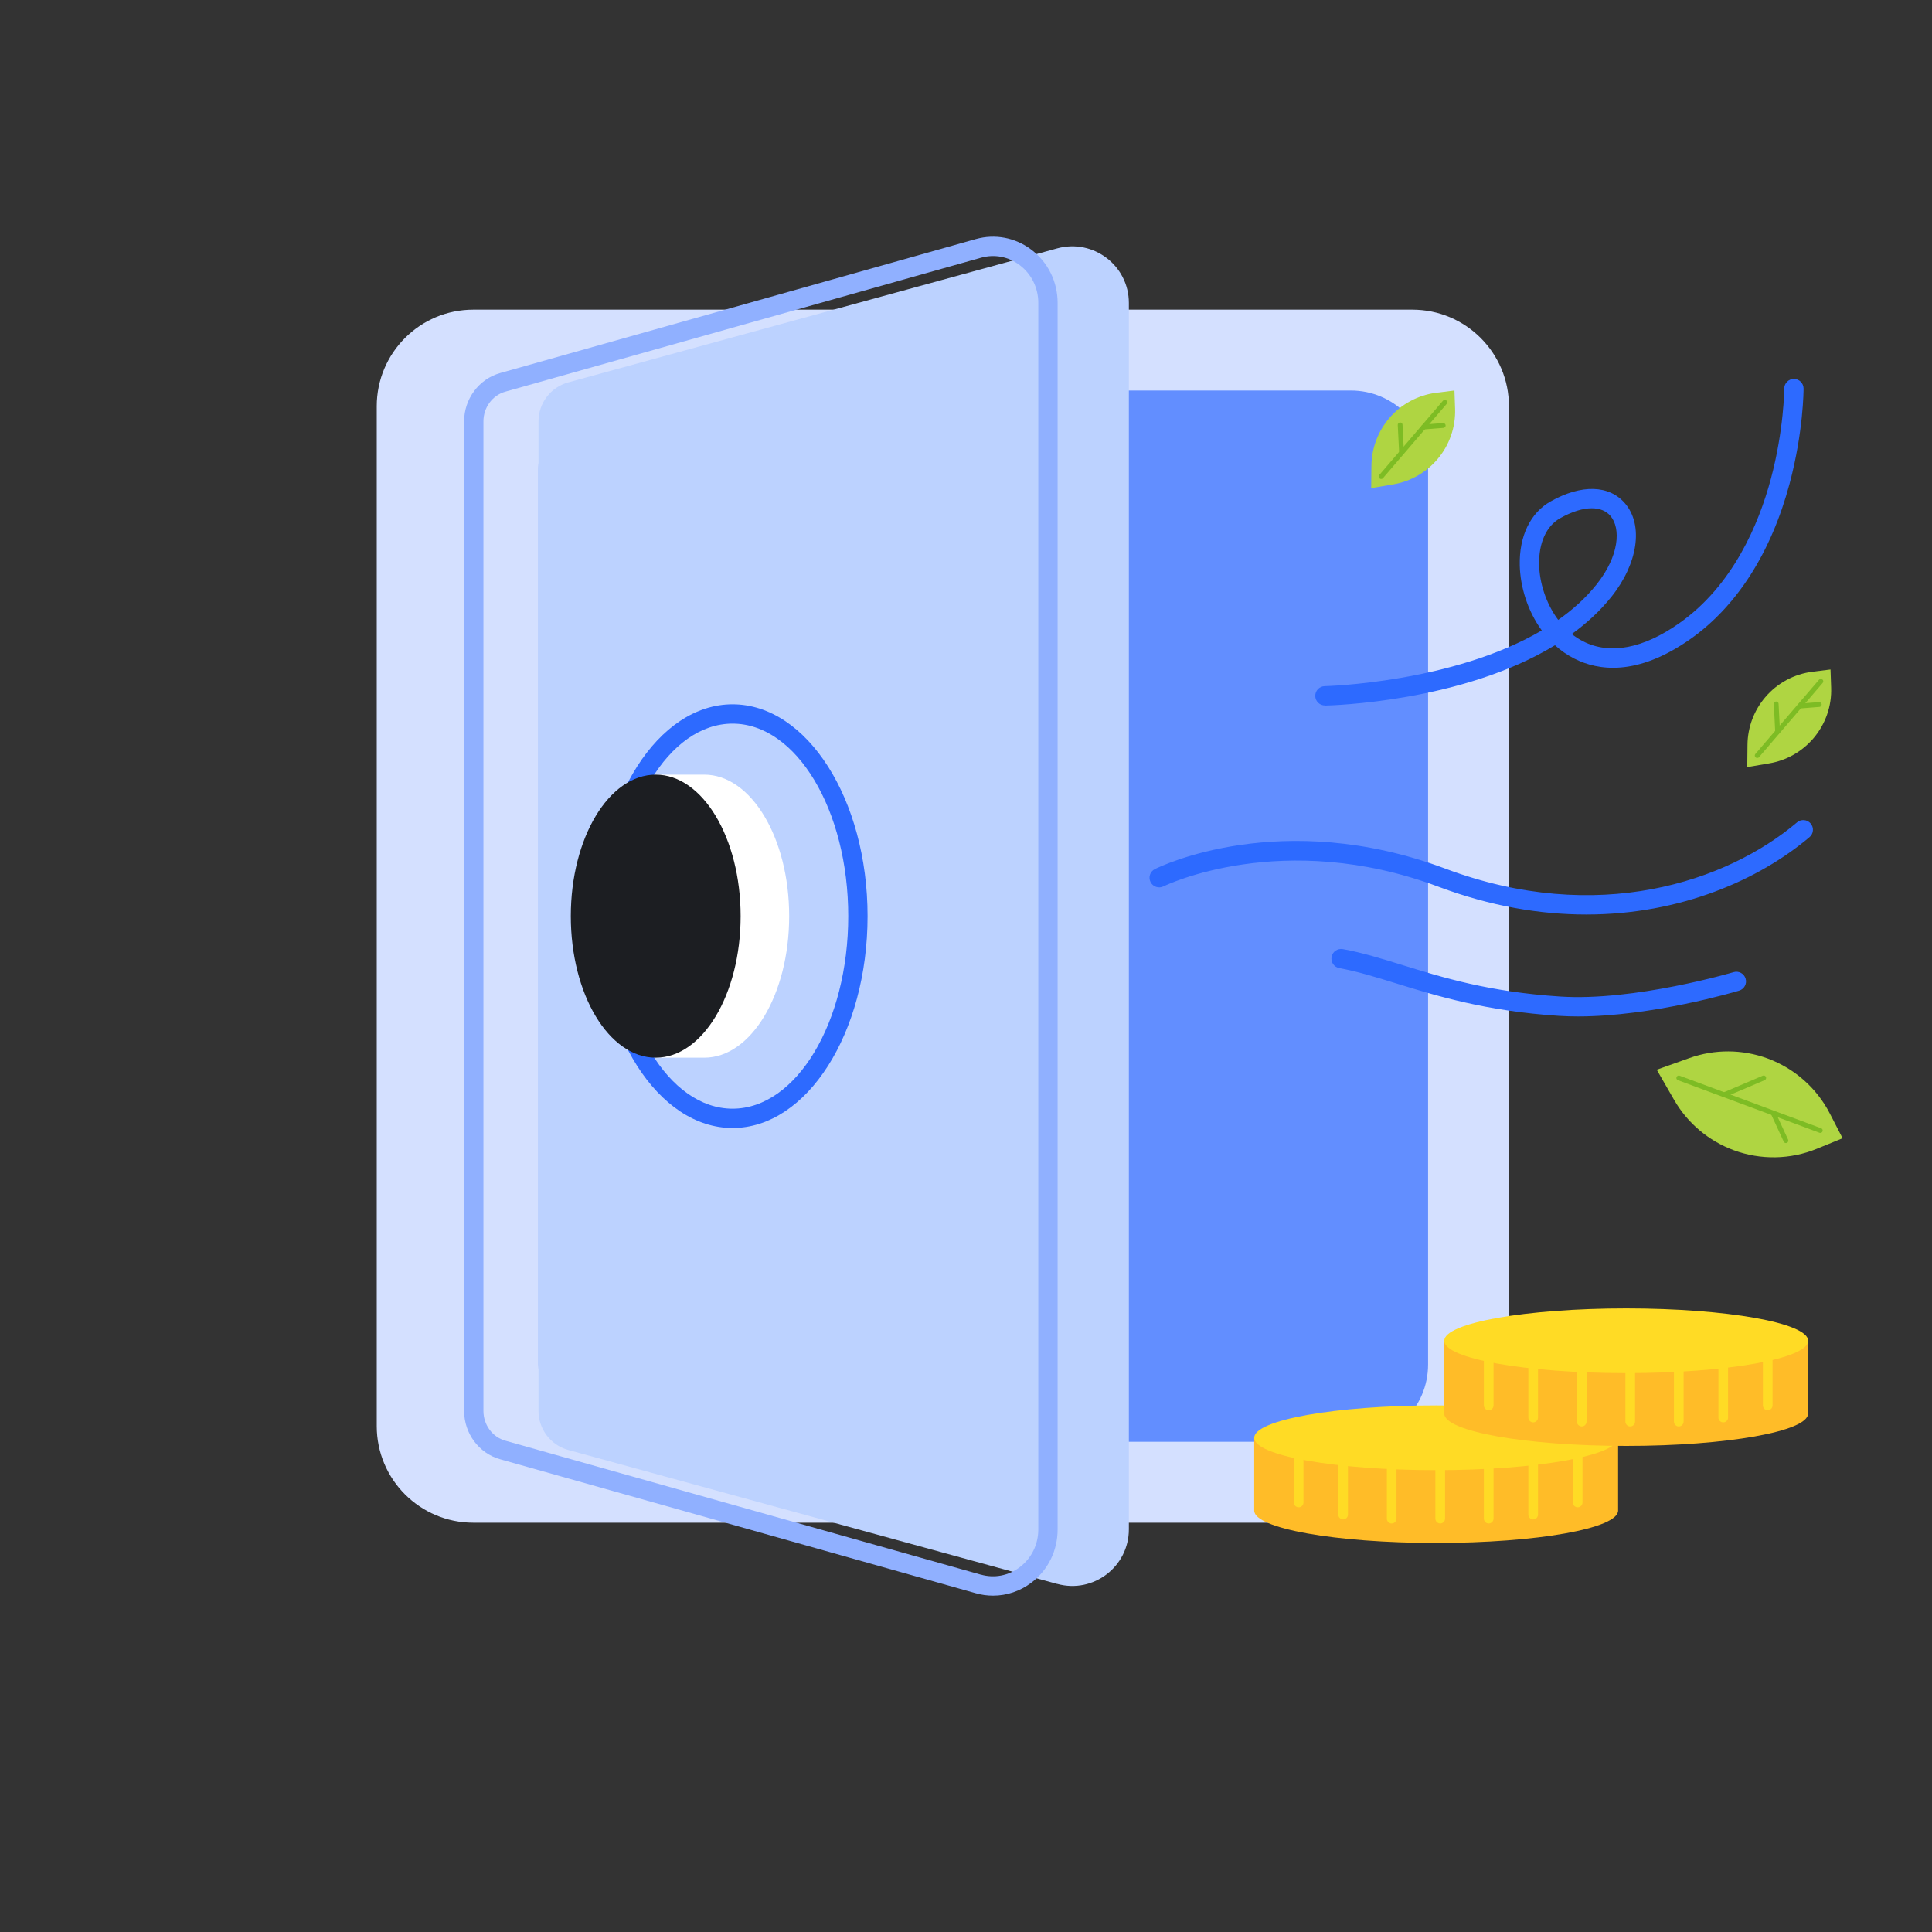 <svg width="400" height="400" viewBox="0 0 400 400" fill="none" xmlns="http://www.w3.org/2000/svg">
<rect x="0" y="0" width="400" height="400" fill="#333333" stroke="none"/>
<g clip-path="url(#clip0_2230_11356)">
<path d="M292.41 64.11H98C86.954 64.11 78 73.064 78 84.11V295.26C78 306.306 86.954 315.26 98 315.26H292.41C303.456 315.26 312.41 306.306 312.41 295.26V84.11C312.41 73.064 303.456 64.11 292.41 64.11Z" fill="#D4E0FF"/>
<path d="M279.67 80.85H127.49C118.654 80.85 111.49 88.013 111.49 96.85V282.51C111.49 291.347 118.654 298.51 127.49 298.51H279.67C288.507 298.51 295.67 291.347 295.67 282.51V96.85C295.67 88.013 288.507 80.85 279.67 80.85Z" fill="#628EFF"/>
<path d="M218.9 327.94L117.65 300.2C114.01 299.2 111.49 295.9 111.49 292.13V87.24C111.49 83.47 114.01 80.16 117.65 79.17L218.9 51.42C226.36 49.38 233.72 54.99 233.72 62.72V316.63C233.72 324.36 226.36 329.98 218.9 327.93V327.94Z" fill="#BCD2FF"/>
<path d="M205.6 330.36C204.41 330.36 203.2 330.2 202.02 329.86L103.54 302.12C99.15 300.89 96.09 296.77 96.09 292.12V87.24C96.09 82.59 99.15 78.48 103.54 77.24L202.02 49.5C206.01 48.38 210.21 49.18 213.54 51.7C216.99 54.32 218.97 58.34 218.97 62.73V316.64C218.97 321.04 216.99 325.06 213.54 327.67C211.2 329.44 208.43 330.36 205.6 330.36ZM203.1 326.01C205.88 326.79 208.8 326.23 211.12 324.47C213.57 322.62 214.97 319.76 214.97 316.63V62.73C214.97 59.6 213.57 56.74 211.12 54.89C208.8 53.13 205.88 52.57 203.1 53.36L104.62 81.09C101.95 81.84 100.09 84.37 100.09 87.24V292.13C100.09 295 101.95 297.53 104.62 298.28L203.1 326.02V326.01Z" fill="#90B0FF"/>
<path d="M151.67 233.54C136.26 233.54 123.72 213.87 123.72 189.68C123.72 165.49 136.26 145.82 151.67 145.82C167.08 145.82 179.62 165.49 179.62 189.68C179.62 213.87 167.08 233.54 151.67 233.54ZM151.67 149.82C138.46 149.82 127.72 167.7 127.72 189.68C127.72 211.66 138.47 229.54 151.67 229.54C164.87 229.54 175.62 211.66 175.62 189.68C175.62 167.7 164.87 149.82 151.67 149.82Z" fill="#2D6AFF"/>
<path d="M135.76 218.98H145.81C155.52 218.98 163.39 205.86 163.39 189.68C163.39 173.5 155.52 160.38 145.81 160.38H135.76" fill="white"/>
<path d="M135.76 218.98C145.469 218.98 153.34 205.862 153.34 189.68C153.34 173.498 145.469 160.38 135.76 160.38C126.051 160.38 118.18 173.498 118.18 189.68C118.18 205.862 126.051 218.98 135.76 218.98Z" fill="#1C1E22"/>
<path d="M274.31 146.06C273.23 146.06 272.33 145.19 272.31 144.1C272.29 143 273.16 142.08 274.27 142.06C274.59 142.06 300.78 141.36 319.21 130.52C316.21 126.42 314.75 121.38 314.65 117.06C314.51 111 316.84 106.17 321.04 103.81C327.42 100.22 333.19 100.39 336.47 104.25C340.29 108.75 339.12 116.68 333.63 123.55C331.28 126.49 328.49 129.05 325.42 131.27C326.15 131.85 326.95 132.37 327.8 132.8C333.33 135.59 340.2 134.29 347.66 129.04C358.82 121.19 364.13 108.47 366.63 99.18C369.37 88.97 369.41 80.53 369.41 80.45C369.41 79.35 370.31 78.45 371.41 78.45C372.51 78.45 373.41 79.35 373.41 80.45C373.41 80.81 373.38 89.42 370.52 100.12C366.7 114.41 359.59 125.54 349.96 132.32C338.9 140.1 330.83 138.82 325.99 136.38C324.48 135.62 323.13 134.67 321.94 133.59C302.69 145.34 275.73 146.05 274.34 146.08C274.33 146.08 274.31 146.08 274.3 146.08L274.31 146.06ZM329.55 105.23C327.69 105.23 325.45 105.92 323.01 107.29C320.14 108.9 318.55 112.43 318.66 116.96C318.74 120.54 320.02 124.89 322.61 128.34C325.6 126.24 328.29 123.83 330.52 121.04C335.29 115.08 335.6 109.38 333.44 106.83C332.53 105.76 331.19 105.23 329.56 105.23H329.55Z" fill="#2D6AFF"/>
<path d="M328.42 189.34C318.92 189.34 308.64 187.64 297.85 183.6C265.51 171.49 241.13 183.39 240.89 183.51C239.9 184.01 238.7 183.6 238.21 182.62C237.71 181.63 238.11 180.43 239.1 179.94C240.15 179.41 265.3 167.14 299.26 179.85C330.67 191.61 357.46 182.61 372.06 170.26C372.9 169.55 374.17 169.65 374.88 170.5C375.59 171.34 375.49 172.61 374.64 173.32C364.22 182.13 347.99 189.34 328.42 189.34Z" fill="#2D6AFF"/>
<path d="M326.71 210.44C325.37 210.44 324.04 210.4 322.74 210.32C307.58 209.33 297.35 206.16 289.13 203.62C284.82 202.29 281.1 201.13 277.3 200.44C276.21 200.24 275.49 199.2 275.69 198.11C275.89 197.02 276.93 196.31 278.02 196.5C282.05 197.23 286.06 198.48 290.31 199.79C298.75 202.4 308.31 205.36 323 206.32C338.42 207.33 358.72 201.33 358.92 201.27C359.98 200.95 361.09 201.55 361.41 202.61C361.73 203.67 361.13 204.78 360.07 205.1C359.28 205.34 342.04 210.44 326.71 210.44Z" fill="#2D6AFF"/>
<path d="M365.96 219.14C360.74 217.22 355.01 217.19 349.77 219.06L343.01 221.47L346.59 227.69C349.36 232.51 353.74 236.21 358.96 238.14C364.53 240.19 370.67 240.09 376.16 237.84L381.49 235.66L378.85 230.54C376.13 225.26 371.53 221.2 365.96 219.14Z" fill="#AFD542"/>
<path d="M376.87 234.55C376.81 234.55 376.75 234.55 376.7 234.52L347.4 223.64C347.14 223.54 347.01 223.26 347.11 223C347.21 222.74 347.5 222.61 347.75 222.71L377.05 233.59C377.31 233.69 377.44 233.97 377.34 234.23C377.26 234.43 377.07 234.56 376.87 234.56V234.55Z" fill="#7DBC24"/>
<path d="M356.97 227.16C356.78 227.16 356.59 227.05 356.51 226.86C356.4 226.61 356.51 226.31 356.77 226.2L364.96 222.71C365.21 222.6 365.51 222.71 365.62 222.97C365.73 223.22 365.62 223.52 365.36 223.63L357.17 227.12C357.11 227.15 357.04 227.16 356.97 227.16Z" fill="#7DBC24"/>
<path d="M369.75 236.65C369.56 236.65 369.38 236.54 369.3 236.36L366.66 230.64C366.54 230.39 366.66 230.09 366.91 229.98C367.16 229.86 367.46 229.98 367.57 230.23L370.21 235.95C370.33 236.2 370.21 236.5 369.96 236.61C369.89 236.64 369.82 236.66 369.75 236.66V236.65Z" fill="#7DBC24"/>
<path d="M365.48 144.35C363.14 147.09 361.84 150.57 361.8 154.17L361.75 158.82L366.33 158.04C369.88 157.44 373.11 155.6 375.45 152.86C377.95 149.93 379.26 146.18 379.12 142.34L378.99 138.61L375.29 139.07C371.47 139.54 367.97 141.42 365.48 144.35Z" fill="#AFD542"/>
<path d="M363.81 156.93C363.69 156.93 363.58 156.89 363.48 156.81C363.27 156.63 363.25 156.31 363.43 156.1L376.61 140.73C376.79 140.52 377.11 140.5 377.32 140.68C377.53 140.86 377.55 141.18 377.37 141.39L364.19 156.76C364.09 156.88 363.95 156.93 363.81 156.93Z" fill="#7DBC24"/>
<path d="M368.04 152C367.78 152 367.55 151.79 367.54 151.52L367.25 145.76C367.24 145.48 367.45 145.25 367.72 145.24C368.02 145.21 368.23 145.44 368.24 145.71L368.53 151.47C368.54 151.75 368.33 151.98 368.06 151.99C368.06 151.99 368.04 151.99 368.03 151.99L368.04 152Z" fill="#7DBC24"/>
<path d="M372.6 146.68C372.34 146.68 372.12 146.48 372.1 146.22C372.08 145.94 372.28 145.7 372.56 145.68L376.62 145.36C376.88 145.34 377.14 145.54 377.16 145.82C377.18 146.1 376.98 146.34 376.7 146.36L372.64 146.68C372.64 146.68 372.61 146.68 372.6 146.68Z" fill="#7DBC24"/>
<path d="M287.62 86.59C285.28 89.33 283.98 92.81 283.94 96.41L283.89 101.06L288.47 100.28C292.02 99.68 295.25 97.84 297.59 95.1C300.09 92.17 301.4 88.42 301.26 84.58L301.13 80.85L297.43 81.31C293.61 81.78 290.11 83.66 287.62 86.59Z" fill="#AFD542"/>
<path d="M285.95 99.17C285.83 99.17 285.72 99.13 285.62 99.05C285.41 98.87 285.39 98.55 285.57 98.34L298.75 82.97C298.93 82.76 299.25 82.74 299.46 82.92C299.67 83.1 299.69 83.42 299.51 83.63L286.33 99C286.23 99.12 286.09 99.17 285.95 99.17Z" fill="#7DBC24"/>
<path d="M290.18 94.23C289.92 94.23 289.69 94.02 289.68 93.75L289.39 87.99C289.38 87.71 289.59 87.48 289.86 87.47C290.16 87.45 290.37 87.67 290.38 87.94L290.67 93.7C290.68 93.98 290.47 94.21 290.2 94.22C290.2 94.22 290.18 94.22 290.17 94.22L290.18 94.23Z" fill="#7DBC24"/>
<path d="M294.74 88.91C294.48 88.91 294.26 88.71 294.24 88.45C294.22 88.17 294.42 87.93 294.7 87.91L298.76 87.59C299.01 87.58 299.28 87.77 299.3 88.05C299.32 88.33 299.12 88.57 298.84 88.59L294.78 88.91C294.78 88.91 294.75 88.91 294.74 88.91Z" fill="#7DBC24"/>
<path d="M259.67 297.68V312.75C259.67 316.45 276.54 319.45 297.34 319.45C318.14 319.45 335.01 316.45 335.01 312.75V297.68H259.66H259.67Z" fill="#FFBC28"/>
<path d="M297.34 304.38C318.144 304.38 335.01 301.38 335.01 297.68C335.01 293.98 318.144 290.98 297.34 290.98C276.535 290.98 259.67 293.98 259.67 297.68C259.67 301.38 276.535 304.38 297.34 304.38Z" fill="#FFDB25"/>
<path d="M298.18 315.42C297.63 315.42 297.18 314.97 297.18 314.42V303.54C297.18 302.99 297.63 302.54 298.18 302.54C298.73 302.54 299.18 302.99 299.18 303.54V314.42C299.18 314.97 298.73 315.42 298.18 315.42Z" fill="#FFDB25"/>
<path d="M308.22 315.42C307.67 315.42 307.22 314.97 307.22 314.42V303.54C307.22 302.99 307.67 302.54 308.22 302.54C308.77 302.54 309.22 302.99 309.22 303.54V314.42C309.22 314.97 308.77 315.42 308.22 315.42Z" fill="#FFDB25"/>
<path d="M317.43 314.58C316.88 314.58 316.43 314.13 316.43 313.58V302.7C316.43 302.15 316.88 301.7 317.43 301.7C317.98 301.7 318.43 302.15 318.43 302.7V313.58C318.43 314.13 317.98 314.58 317.43 314.58Z" fill="#FFDB25"/>
<path d="M326.64 312.07C326.09 312.07 325.64 311.62 325.64 311.07V300.19C325.64 299.64 326.09 299.19 326.64 299.19C327.19 299.19 327.64 299.64 327.64 300.19V311.07C327.64 311.62 327.19 312.07 326.64 312.07Z" fill="#FFDB25"/>
<path d="M268.87 312.07C268.32 312.07 267.87 311.62 267.87 311.07V300.19C267.87 299.64 268.32 299.19 268.87 299.19C269.42 299.19 269.87 299.64 269.87 300.19V311.07C269.87 311.62 269.42 312.07 268.87 312.07Z" fill="#FFDB25"/>
<path d="M278.08 314.58C277.53 314.58 277.08 314.13 277.08 313.58V302.7C277.08 302.15 277.53 301.7 278.08 301.7C278.63 301.7 279.08 302.15 279.08 302.7V313.58C279.08 314.13 278.63 314.58 278.08 314.58Z" fill="#FFDB25"/>
<path d="M288.13 315.42C287.58 315.42 287.13 314.97 287.13 314.42V303.54C287.13 302.99 287.58 302.54 288.13 302.54C288.68 302.54 289.13 302.99 289.13 303.54V314.42C289.13 314.97 288.68 315.42 288.13 315.42Z" fill="#FFDB25"/>
<path d="M299.01 277.59V292.66C299.01 296.36 315.88 299.36 336.68 299.36C357.48 299.36 374.35 296.36 374.35 292.66V277.59H299H299.01Z" fill="#FFBC28"/>
<path d="M336.69 284.29C357.495 284.29 374.36 281.29 374.36 277.59C374.36 273.89 357.495 270.89 336.69 270.89C315.885 270.89 299.02 273.89 299.02 277.59C299.02 281.29 315.885 284.29 336.69 284.29Z" fill="#FFDB25"/>
<path d="M337.52 295.33C336.97 295.33 336.52 294.88 336.52 294.33V283.45C336.52 282.9 336.97 282.45 337.52 282.45C338.07 282.45 338.52 282.9 338.52 283.45V294.33C338.52 294.88 338.07 295.33 337.52 295.33Z" fill="#FFDB25"/>
<path d="M347.57 295.33C347.02 295.33 346.57 294.88 346.57 294.33V283.45C346.57 282.9 347.02 282.45 347.57 282.45C348.12 282.45 348.57 282.9 348.57 283.45V294.33C348.57 294.88 348.12 295.33 347.57 295.33Z" fill="#FFDB25"/>
<path d="M356.78 294.49C356.23 294.49 355.78 294.04 355.78 293.49V282.61C355.78 282.06 356.23 281.61 356.78 281.61C357.33 281.61 357.78 282.06 357.78 282.61V293.49C357.78 294.04 357.33 294.49 356.78 294.49Z" fill="#FFDB25"/>
<path d="M365.99 291.98C365.44 291.98 364.99 291.53 364.99 290.98V280.1C364.99 279.55 365.44 279.1 365.99 279.1C366.54 279.1 366.99 279.55 366.99 280.1V290.98C366.99 291.53 366.54 291.98 365.99 291.98Z" fill="#FFDB25"/>
<path d="M308.22 291.98C307.67 291.98 307.22 291.53 307.22 290.98V280.1C307.22 279.55 307.67 279.1 308.22 279.1C308.77 279.1 309.22 279.55 309.22 280.1V290.98C309.22 291.53 308.77 291.98 308.22 291.98Z" fill="#FFDB25"/>
<path d="M317.43 294.49C316.88 294.49 316.43 294.04 316.43 293.49V282.61C316.43 282.06 316.88 281.61 317.43 281.61C317.98 281.61 318.43 282.06 318.43 282.61V293.49C318.43 294.04 317.98 294.49 317.43 294.49Z" fill="#FFDB25"/>
<path d="M327.48 295.33C326.93 295.33 326.48 294.88 326.48 294.33V283.45C326.48 282.9 326.93 282.45 327.48 282.45C328.03 282.45 328.48 282.9 328.48 283.45V294.33C328.48 294.88 328.03 295.33 327.48 295.33Z" fill="#FFDB25"/>
</g>
<defs>
<clipPath id="clip0_2230_11356">
<rect width="303.49" height="281.36" fill="white" transform="translate(78 49)"/>
</clipPath>
</defs>
</svg>
